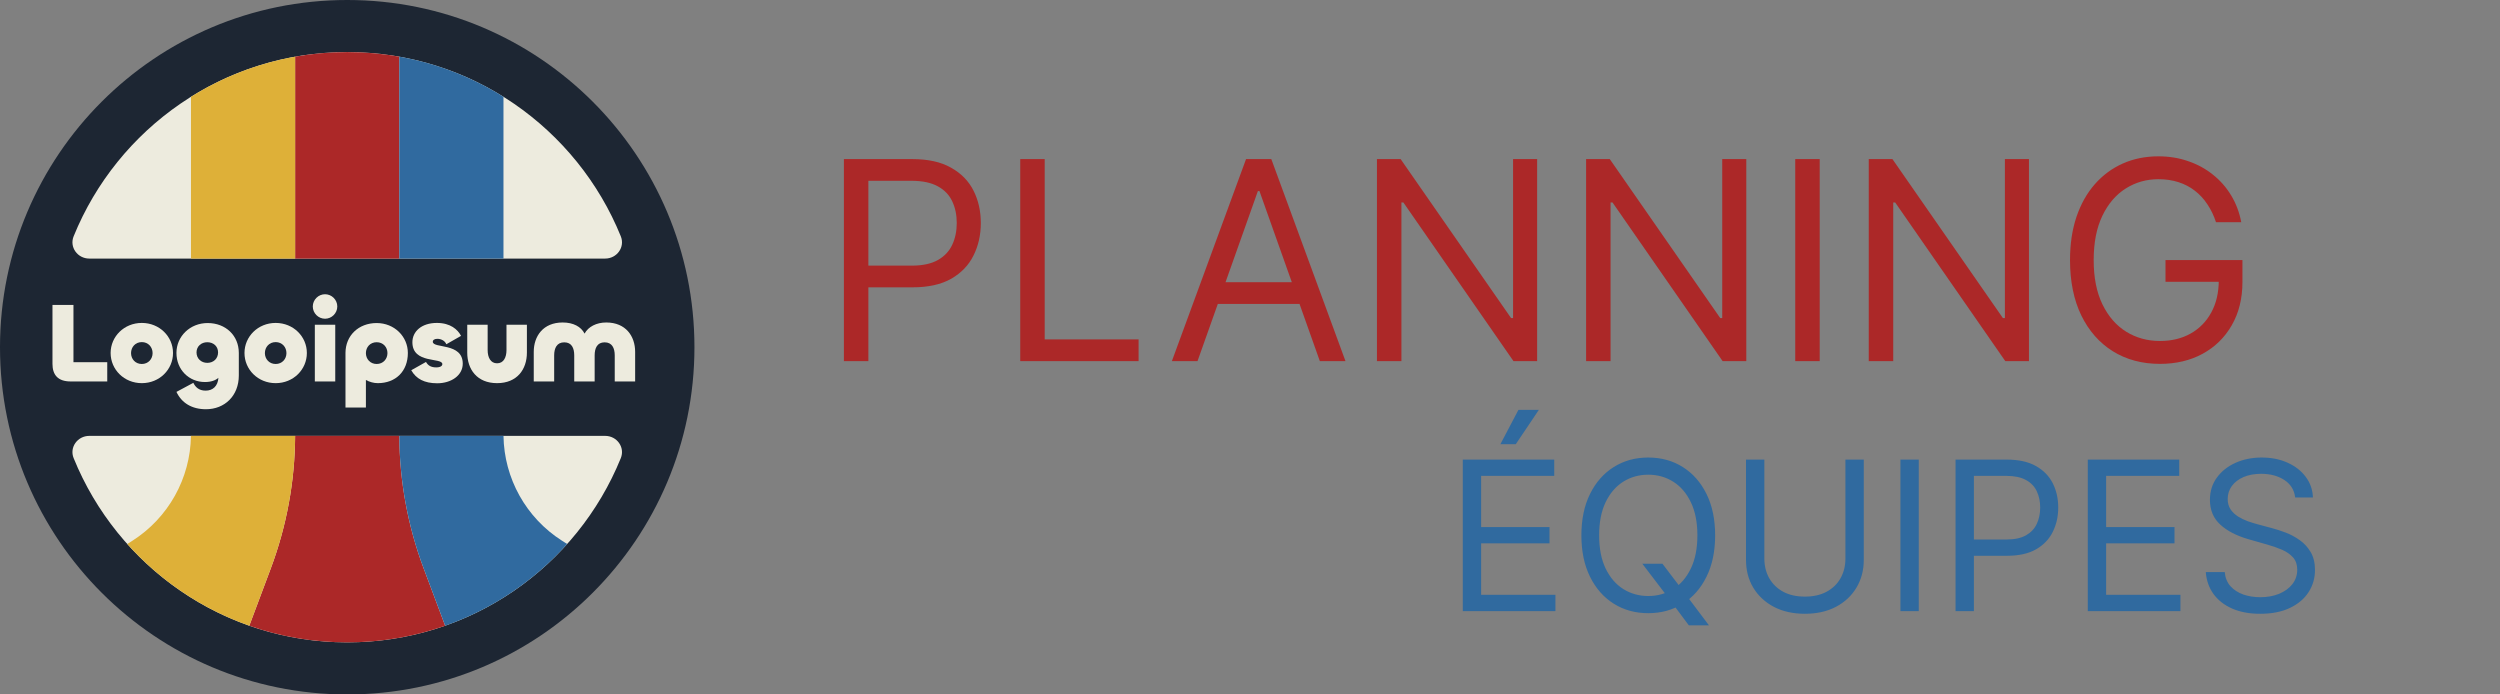 <svg width="180" height="50" viewBox="0 0 180 50" fill="none" xmlns="http://www.w3.org/2000/svg">
<rect x="0" y="0" width="180" height="50" fill="#808080" stroke="none"/>
<path d="M60.761 26V11.454H65.676C66.817 11.454 67.75 11.661 68.474 12.072C69.204 12.48 69.743 13.031 70.094 13.727C70.444 14.423 70.619 15.2 70.619 16.057C70.619 16.914 70.444 17.693 70.094 18.393C69.748 19.094 69.213 19.653 68.489 20.07C67.764 20.482 66.836 20.688 65.704 20.688H62.182V19.125H65.648C66.429 19.125 67.056 18.99 67.53 18.72C68.003 18.45 68.347 18.086 68.56 17.626C68.778 17.162 68.886 16.639 68.886 16.057C68.886 15.474 68.778 14.954 68.56 14.494C68.347 14.035 68.001 13.675 67.523 13.415C67.044 13.15 66.41 13.017 65.619 13.017H62.523V26H60.761ZM73.457 26V11.454H75.218V24.438H81.979V26H73.457ZM86.221 26H84.375L89.716 11.454H91.534L96.875 26H95.028L90.681 13.756H90.568L86.221 26ZM86.903 20.318H94.346V21.881H86.903V20.318ZM110.674 11.454V26H108.97L101.044 14.579H100.902V26H99.14V11.454H100.845L108.799 22.903H108.941V11.454H110.674ZM125.733 11.454V26H124.028L116.102 14.579H115.96V26H114.199V11.454H115.903L123.858 22.903H124V11.454H125.733ZM131.019 11.454V26H129.257V11.454H131.019ZM146.085 11.454V26H144.38L136.454 14.579H136.312V26H134.55V11.454H136.255L144.21 22.903H144.352V11.454H146.085ZM159.552 16C159.396 15.522 159.19 15.093 158.934 14.714C158.683 14.331 158.383 14.004 158.032 13.734C157.687 13.464 157.294 13.258 156.853 13.117C156.413 12.974 155.93 12.903 155.404 12.903C154.543 12.903 153.759 13.126 153.054 13.571C152.348 14.016 151.787 14.672 151.37 15.538C150.954 16.405 150.745 17.468 150.745 18.727C150.745 19.987 150.956 21.05 151.377 21.916C151.799 22.783 152.369 23.438 153.089 23.884C153.809 24.329 154.618 24.551 155.518 24.551C156.351 24.551 157.085 24.374 157.72 24.018C158.359 23.659 158.856 23.152 159.211 22.499C159.571 21.84 159.751 21.066 159.751 20.176L160.291 20.29H155.916V18.727H161.456V20.29C161.456 21.488 161.2 22.529 160.689 23.415C160.182 24.3 159.481 24.987 158.586 25.474C157.696 25.957 156.673 26.199 155.518 26.199C154.23 26.199 153.099 25.896 152.123 25.29C151.153 24.684 150.395 23.822 149.85 22.704C149.311 21.587 149.041 20.261 149.041 18.727C149.041 17.577 149.195 16.542 149.502 15.624C149.815 14.7 150.255 13.914 150.824 13.266C151.392 12.617 152.064 12.12 152.841 11.774C153.617 11.428 154.472 11.256 155.404 11.256C156.172 11.256 156.886 11.372 157.549 11.604C158.217 11.831 158.811 12.155 159.332 12.577C159.858 12.993 160.296 13.493 160.646 14.075C160.996 14.653 161.238 15.294 161.37 16H159.552Z" fill="#AC2828"/>
<path d="M105.321 44V33.091H111.905V34.263H106.642V37.949H111.564V39.121H106.642V42.828H111.99V44H105.321ZM108.027 31.983L109.327 29.511H110.797L109.135 31.983H108.027ZM118.249 40.591H119.698L120.912 42.189L121.232 42.615L123.043 45.023H121.594L120.401 43.425L120.103 43.02L118.249 40.591ZM123.49 38.545C123.49 39.696 123.283 40.69 122.867 41.528C122.452 42.367 121.882 43.013 121.157 43.467C120.433 43.922 119.605 44.149 118.675 44.149C117.745 44.149 116.917 43.922 116.193 43.467C115.468 43.013 114.898 42.367 114.483 41.528C114.067 40.69 113.86 39.696 113.86 38.545C113.86 37.395 114.067 36.401 114.483 35.562C114.898 34.724 115.468 34.078 116.193 33.624C116.917 33.169 117.745 32.942 118.675 32.942C119.605 32.942 120.433 33.169 121.157 33.624C121.882 34.078 122.452 34.724 122.867 35.562C123.283 36.401 123.49 37.395 123.49 38.545ZM122.212 38.545C122.212 37.601 122.054 36.804 121.738 36.154C121.425 35.504 121.001 35.012 120.465 34.678C119.932 34.344 119.336 34.178 118.675 34.178C118.015 34.178 117.416 34.344 116.88 34.678C116.347 35.012 115.923 35.504 115.607 36.154C115.294 36.804 115.138 37.601 115.138 38.545C115.138 39.49 115.294 40.287 115.607 40.937C115.923 41.587 116.347 42.079 116.88 42.413C117.416 42.746 118.015 42.913 118.675 42.913C119.336 42.913 119.932 42.746 120.465 42.413C121.001 42.079 121.425 41.587 121.738 40.937C122.054 40.287 122.212 39.49 122.212 38.545ZM132.871 33.091H134.192V40.314C134.192 41.06 134.016 41.725 133.664 42.311C133.316 42.894 132.825 43.354 132.189 43.691C131.553 44.025 130.808 44.192 129.952 44.192C129.096 44.192 128.35 44.025 127.714 43.691C127.079 43.354 126.585 42.894 126.234 42.311C125.886 41.725 125.712 41.06 125.712 40.314V33.091H127.033V40.207C127.033 40.74 127.15 41.214 127.384 41.63C127.619 42.041 127.952 42.367 128.386 42.604C128.822 42.839 129.344 42.956 129.952 42.956C130.559 42.956 131.081 42.839 131.518 42.604C131.955 42.367 132.288 42.041 132.519 41.63C132.754 41.214 132.871 40.74 132.871 40.207V33.091ZM138.151 33.091V44H136.83V33.091H138.151ZM140.8 44V33.091H144.486C145.341 33.091 146.041 33.245 146.584 33.554C147.131 33.86 147.536 34.273 147.799 34.795C148.062 35.318 148.193 35.9 148.193 36.543C148.193 37.185 148.062 37.77 147.799 38.295C147.54 38.821 147.138 39.24 146.595 39.552C146.052 39.861 145.356 40.016 144.507 40.016H141.865V38.844H144.464C145.05 38.844 145.521 38.742 145.876 38.54C146.231 38.338 146.488 38.064 146.648 37.72C146.812 37.372 146.893 36.979 146.893 36.543C146.893 36.106 146.812 35.715 146.648 35.371C146.488 35.026 146.229 34.756 145.871 34.561C145.512 34.362 145.036 34.263 144.443 34.263H142.121V44H140.8ZM150.321 44V33.091H156.905V34.263H151.642V37.949H156.564V39.121H151.642V42.828H156.99V44H150.321ZM165.252 35.818C165.188 35.278 164.929 34.859 164.474 34.561C164.02 34.263 163.462 34.114 162.801 34.114C162.319 34.114 161.896 34.192 161.534 34.348C161.175 34.504 160.895 34.719 160.692 34.992C160.493 35.266 160.394 35.577 160.394 35.925C160.394 36.216 160.463 36.466 160.602 36.676C160.744 36.882 160.925 37.054 161.145 37.193C161.365 37.327 161.596 37.439 161.837 37.528C162.079 37.613 162.301 37.682 162.503 37.736L163.611 38.034C163.895 38.109 164.211 38.212 164.559 38.343C164.911 38.474 165.246 38.654 165.566 38.881C165.889 39.105 166.156 39.392 166.365 39.744C166.575 40.096 166.679 40.527 166.679 41.038C166.679 41.628 166.525 42.16 166.216 42.636C165.911 43.112 165.463 43.49 164.874 43.771C164.288 44.051 163.576 44.192 162.738 44.192C161.956 44.192 161.28 44.066 160.708 43.814C160.14 43.561 159.692 43.21 159.366 42.759C159.043 42.308 158.86 41.784 158.817 41.188H160.181C160.216 41.599 160.355 41.94 160.596 42.21C160.841 42.477 161.15 42.675 161.523 42.807C161.9 42.935 162.304 42.999 162.738 42.999C163.242 42.999 163.695 42.917 164.096 42.754C164.497 42.587 164.815 42.356 165.049 42.061C165.284 41.763 165.401 41.415 165.401 41.017C165.401 40.655 165.3 40.36 165.097 40.133C164.895 39.906 164.629 39.721 164.298 39.579C163.968 39.437 163.611 39.312 163.228 39.206L161.885 38.822C161.033 38.577 160.358 38.228 159.861 37.773C159.364 37.319 159.115 36.724 159.115 35.989C159.115 35.378 159.281 34.845 159.611 34.391C159.945 33.932 160.392 33.577 160.953 33.325C161.518 33.07 162.148 32.942 162.844 32.942C163.547 32.942 164.172 33.068 164.719 33.32C165.266 33.569 165.699 33.909 166.019 34.343C166.342 34.776 166.512 35.268 166.53 35.818H165.252Z" fill="#306A9F"/>
<g clip-path="url(#clip0_7_26)">
<path d="M50 25C50 38.807 38.807 50 25 50C11.193 50 0 38.807 0 25C0 11.193 11.193 0 25 0C38.807 0 50 11.193 50 25Z" fill="#1D2633"/>
<path d="M43.571 31.383C44.415 31.383 45.016 32.204 44.698 32.986C41.542 40.765 33.911 46.25 25 46.25C16.089 46.25 8.458 40.765 5.302 32.986C4.984 32.204 5.585 31.383 6.429 31.383H43.571Z" fill="#EDEBDE"/>
<path d="M44.698 17.014C45.016 17.796 44.415 18.617 43.571 18.617H6.429C5.585 18.617 4.984 17.796 5.302 17.014C8.458 9.235 16.089 3.75 25 3.75C33.911 3.75 41.542 9.235 44.698 17.014Z" fill="#EDEBDE"/>
<path d="M43.648 23.219C45.053 23.219 45.73 24.199 45.73 25.334V27.465H44.261V25.587C44.261 25.072 44.073 24.648 43.534 24.648C42.995 24.648 42.815 25.072 42.815 25.587V27.465H41.345V25.587C41.345 25.072 41.166 24.648 40.627 24.648C40.088 24.648 39.9 25.072 39.9 25.587V27.465H38.43V25.334C38.43 24.199 39.108 23.219 40.513 23.219C41.28 23.219 41.835 23.521 42.089 24.019C42.358 23.521 42.946 23.219 43.648 23.219Z" fill="#EDEBDE"/>
<path d="M35.789 26.158C36.263 26.158 36.467 25.726 36.467 25.211V23.382H37.937V25.391C37.937 26.591 37.234 27.587 35.789 27.587C34.344 27.587 33.642 26.591 33.642 25.391V23.382H35.111V25.211C35.111 25.726 35.316 26.158 35.789 26.158Z" fill="#EDEBDE"/>
<path d="M31.48 27.596C30.558 27.596 29.962 27.277 29.61 26.657L30.672 26.06C30.819 26.322 31.04 26.452 31.407 26.452C31.709 26.452 31.848 26.346 31.848 26.215C31.848 25.717 29.692 26.224 29.692 24.64C29.692 23.872 30.345 23.251 31.456 23.251C32.428 23.251 32.958 23.725 33.195 24.182L32.134 24.787C32.044 24.541 31.766 24.395 31.489 24.395C31.276 24.395 31.162 24.484 31.162 24.607C31.162 25.113 33.318 24.648 33.318 26.183C33.318 27.04 32.477 27.596 31.48 27.596Z" fill="#EDEBDE"/>
<path d="M26.345 29.343H24.875V25.415C24.875 24.166 25.814 23.259 27.121 23.259C28.395 23.259 29.366 24.231 29.366 25.415C29.366 26.722 28.501 27.587 27.203 27.587C26.901 27.587 26.598 27.497 26.345 27.359V29.343ZM27.121 26.207C27.586 26.207 27.897 25.848 27.897 25.424C27.897 24.991 27.586 24.64 27.121 24.64C26.656 24.64 26.345 24.991 26.345 25.424C26.345 25.848 26.656 26.207 27.121 26.207Z" fill="#EDEBDE"/>
<path d="M23.403 22.949C22.921 22.949 22.521 22.549 22.521 22.067C22.521 21.585 22.921 21.185 23.403 21.185C23.885 21.185 24.285 21.585 24.285 22.067C24.285 22.549 23.885 22.949 23.403 22.949ZM22.668 23.382H24.138V27.465H22.668V23.382Z" fill="#EDEBDE"/>
<path d="M19.848 27.587C18.574 27.587 17.603 26.608 17.603 25.415C17.603 24.231 18.574 23.251 19.848 23.251C21.122 23.251 22.094 24.231 22.094 25.415C22.094 26.608 21.122 27.587 19.848 27.587ZM19.848 26.207C20.314 26.207 20.624 25.848 20.624 25.424C20.624 24.991 20.314 24.631 19.848 24.631C19.383 24.631 19.072 24.991 19.072 25.424C19.072 25.848 19.383 26.207 19.848 26.207Z" fill="#EDEBDE"/>
<path d="M14.827 29.465C13.815 29.465 13.08 29.016 12.704 28.216L13.921 27.563C14.052 27.84 14.296 28.126 14.803 28.126C15.334 28.126 15.685 27.791 15.726 27.203C15.53 27.375 15.219 27.506 14.754 27.506C13.619 27.506 12.704 26.632 12.704 25.407C12.704 24.223 13.676 23.259 14.95 23.259C16.256 23.259 17.195 24.166 17.195 25.415V27.032C17.195 28.502 16.175 29.465 14.827 29.465ZM14.925 26.126C15.366 26.126 15.701 25.823 15.701 25.375C15.701 24.933 15.366 24.64 14.925 24.64C14.492 24.64 14.149 24.933 14.149 25.375C14.149 25.823 14.492 26.126 14.925 26.126Z" fill="#EDEBDE"/>
<path d="M10.211 27.587C8.937 27.587 7.965 26.608 7.965 25.415C7.965 24.231 8.937 23.251 10.211 23.251C11.485 23.251 12.457 24.231 12.457 25.415C12.457 26.608 11.485 27.587 10.211 27.587ZM10.211 26.207C10.676 26.207 10.987 25.848 10.987 25.424C10.987 24.991 10.676 24.631 10.211 24.631C9.745 24.631 9.435 24.991 9.435 25.424C9.435 25.848 9.745 26.207 10.211 26.207Z" fill="#EDEBDE"/>
<path d="M5.289 21.953V26.077H7.722V27.465H5.085C4.154 27.465 3.778 26.975 3.778 26.199V21.953H5.289Z" fill="#EDEBDE"/>
<path d="M21.25 4.08C22.467 3.863 23.72 3.75 25 3.75C26.28 3.75 27.533 3.863 28.75 4.08V18.617H21.25V4.08Z" fill="#AC2828"/>
<path d="M28.75 31.383H21.25C21.234 34.645 20.64 37.877 19.494 40.932L17.949 45.052C20.155 45.828 22.528 46.25 25 46.25C27.471 46.25 29.844 45.828 32.051 45.052L30.506 40.932C29.36 37.877 28.766 34.645 28.75 31.383Z" fill="#AC2828"/>
<path d="M28.75 4.08C31.463 4.563 33.998 5.561 36.25 6.969V18.617H28.75V4.08Z" fill="#306A9F"/>
<path d="M32.051 45.052C35.462 43.853 38.474 41.808 40.837 39.169L40.468 38.934C37.879 37.286 36.296 34.447 36.251 31.383H28.75C28.766 34.645 29.36 37.877 30.506 40.932L32.051 45.052Z" fill="#306A9F"/>
<path d="M13.75 6.969C16.002 5.561 18.537 4.563 21.25 4.08V18.617H13.75V6.969Z" fill="#DEB038"/>
<path d="M13.749 31.383H21.25C21.234 34.631 20.645 37.85 19.509 40.892L17.949 45.052C14.538 43.853 11.526 41.808 9.163 39.169L9.532 38.934C12.121 37.286 13.704 34.447 13.749 31.383Z" fill="#DEB038"/>
</g>
<defs>
<clipPath id="clip0_7_26">
<rect width="50" height="50" fill="white"/>
</clipPath>
</defs>
</svg>
